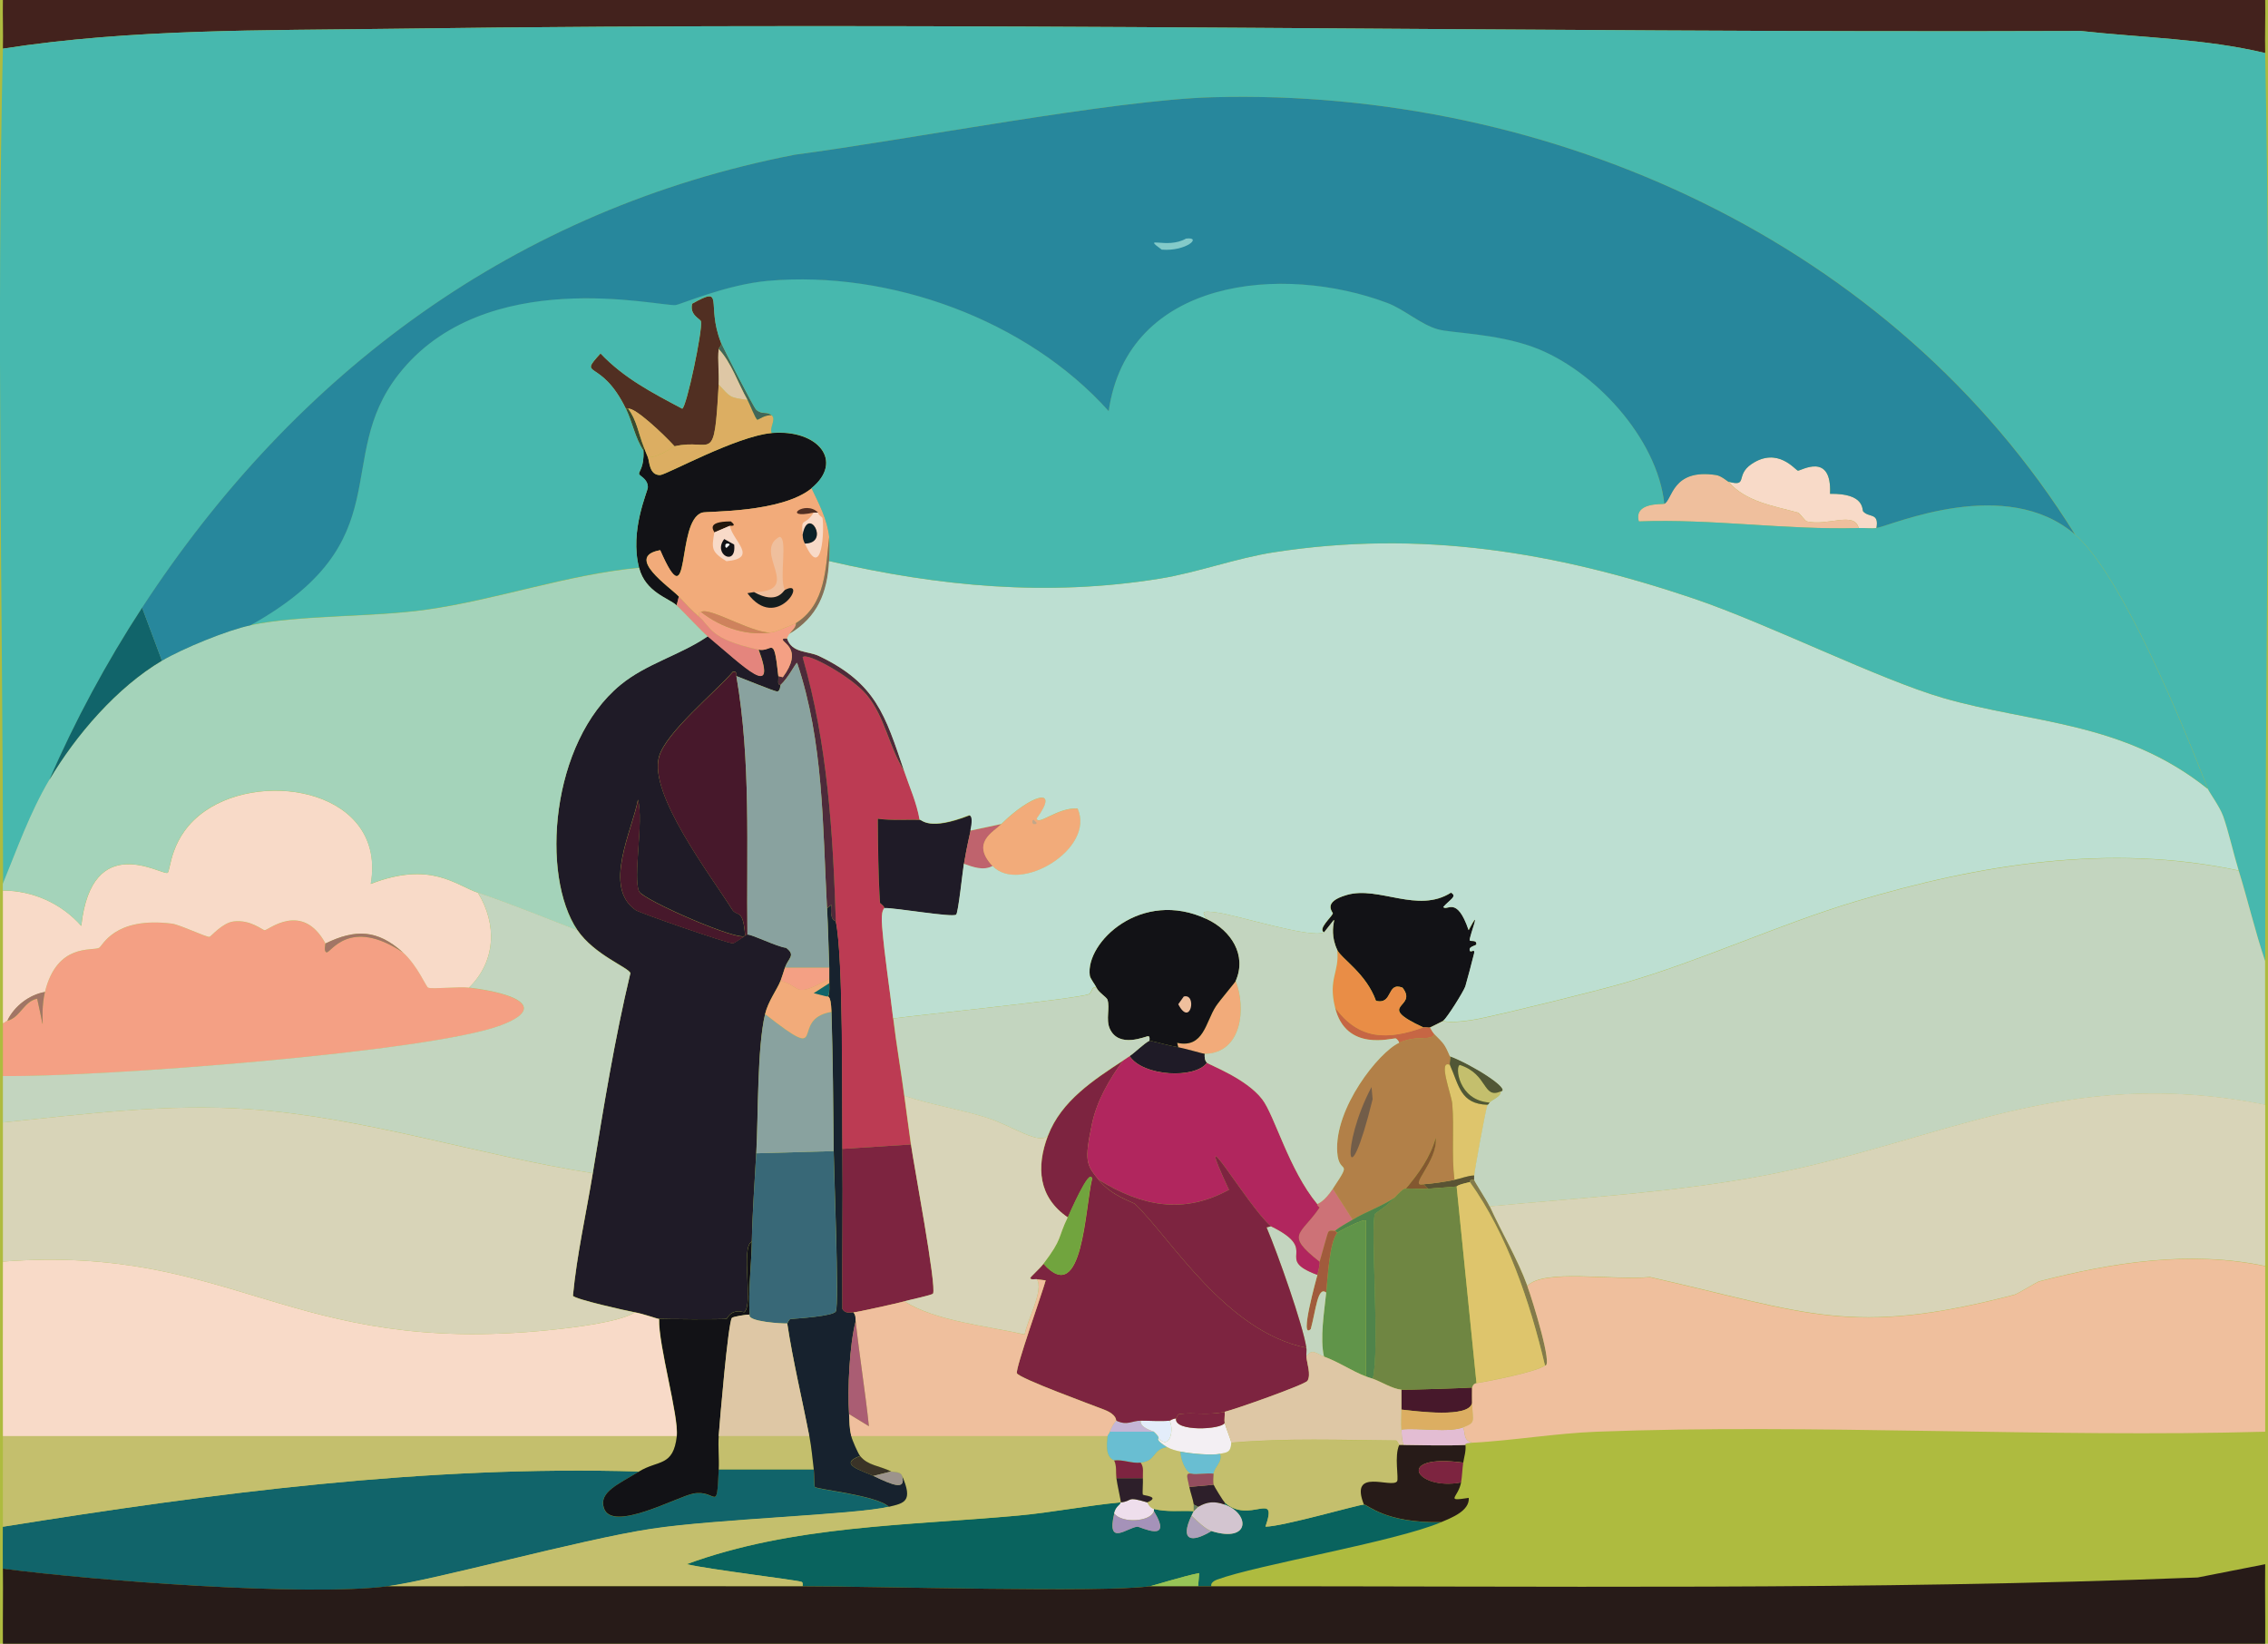 <?xml version="1.0" encoding="UTF-8"?>
<svg id="Ebene_2" data-name="Ebene 2" xmlns="http://www.w3.org/2000/svg" viewBox="0 0 226.25 163.97">
  <defs>
    <style>
      .cls-1 {
        fill: #bf636d;
      }

      .cls-1, .cls-2, .cls-3, .cls-4, .cls-5, .cls-6, .cls-7, .cls-8, .cls-9, .cls-10, .cls-11, .cls-12, .cls-13, .cls-14, .cls-15, .cls-16, .cls-17, .cls-18, .cls-19, .cls-20, .cls-21, .cls-22, .cls-23, .cls-24, .cls-25, .cls-26, .cls-27, .cls-28, .cls-29, .cls-30, .cls-31, .cls-32, .cls-33, .cls-34, .cls-35, .cls-36, .cls-37, .cls-38, .cls-39, .cls-40, .cls-41, .cls-42, .cls-43, .cls-44, .cls-45, .cls-46, .cls-47, .cls-48, .cls-49, .cls-50, .cls-51, .cls-52, .cls-53, .cls-54, .cls-55, .cls-56, .cls-57, .cls-58, .cls-59, .cls-60, .cls-61, .cls-62, .cls-63, .cls-64, .cls-65, .cls-66, .cls-67, .cls-68, .cls-69, .cls-70, .cls-71, .cls-72, .cls-73 {
        stroke-width: 0px;
      }

      .cls-2 {
        fill: #f3eff3;
      }

      .cls-3 {
        fill: #aa5d73;
      }

      .cls-4 {
        fill: #dcae62;
      }

      .cls-5 {
        fill: #4e2a3a;
      }

      .cls-6 {
        fill: #121216;
      }

      .cls-7 {
        fill: #89a29f;
      }

      .cls-8 {
        fill: #6f8642;
      }

      .cls-9 {
        fill: #97c457;
      }

      .cls-10 {
        fill: #e3bdd3;
      }

      .cls-11 {
        fill: #687d62;
      }

      .cls-12 {
        fill: #22170e;
      }

      .cls-13 {
        fill: #835830;
      }

      .cls-14 {
        fill: #837a4b;
      }

      .cls-15 {
        fill: #416659;
      }

      .cls-16 {
        fill: #09635e;
      }

      .cls-17 {
        fill: #ada0ba;
      }

      .cls-18 {
        fill: #27879c;
      }

      .cls-19 {
        fill: #f8fcfc;
      }

      .cls-20 {
        fill: #dec7a5;
      }

      .cls-21 {
        fill: #aebb3f;
      }

      .cls-22 {
        fill: #f8dac8;
      }

      .cls-23 {
        fill: #515736;
      }

      .cls-24 {
        fill: #dec56c;
      }

      .cls-25 {
        fill: #b28048;
      }

      .cls-26 {
        fill: #725d49;
      }

      .cls-27 {
        fill: #4f844b;
      }

      .cls-28 {
        fill: #271b18;
      }

      .cls-29 {
        fill: #17222e;
      }

      .cls-30 {
        fill: #69bed2;
      }

      .cls-31 {
        fill: #934d5e;
      }

      .cls-32 {
        fill: #11646a;
      }

      .cls-33 {
        fill: #7d2440;
      }

      .cls-34 {
        fill: #e3edfa;
      }

      .cls-35 {
        fill: #386877;
      }

      .cls-36 {
        fill: #b1265e;
      }

      .cls-37 {
        fill: #bc3b53;
      }

      .cls-38 {
        fill: #f4a084;
      }

      .cls-39 {
        fill: #c4bf6d;
      }

      .cls-40 {
        fill: #d3c5d0;
      }

      .cls-41 {
        fill: #151d1e;
      }

      .cls-42 {
        fill: #c3a789;
      }

      .cls-43 {
        fill: #47b8ae;
      }

      .cls-44 {
        fill: #0b2028;
      }

      .cls-45 {
        fill: #c66644;
      }

      .cls-46 {
        fill: #c4b6d6;
      }

      .cls-47 {
        fill: #c3d5bf;
      }

      .cls-48 {
        fill: #d8d4b8;
      }

      .cls-49 {
        fill: #e4857d;
      }

      .cls-50 {
        fill: #a4d3ba;
      }

      .cls-51 {
        fill: #e98d46;
      }

      .cls-52 {
        fill: #512f22;
      }

      .cls-53 {
        fill: #2d1f2a;
      }

      .cls-54 {
        fill: #eedeec;
      }

      .cls-55 {
        fill: #bddfd2;
      }

      .cls-56 {
        fill: #9c938c;
      }

      .cls-57 {
        fill: #5a5334;
      }

      .cls-58 {
        fill: #cd7277;
      }

      .cls-59 {
        fill: #71a43e;
      }

      .cls-60 {
        fill: #1f1b27;
      }

      .cls-61 {
        fill: #efbf9d;
      }

      .cls-62 {
        fill: #ce825d;
      }

      .cls-63 {
        fill: #866e56;
      }

      .cls-64 {
        fill: #83cac9;
      }

      .cls-65 {
        fill: #a17566;
      }

      .cls-66 {
        fill: #a592b9;
      }

      .cls-67 {
        fill: #47182b;
      }

      .cls-68 {
        fill: #a15b3c;
      }

      .cls-69 {
        fill: #3a3327;
      }

      .cls-70 {
        fill: #f2ab7a;
      }

      .cls-71 {
        fill: #609449;
      }

      .cls-72 {
        fill: #43221d;
      }

      .cls-73 {
        fill: #3a4a30;
      }
    </style>
  </defs>
  <g id="Ebene_1-2" data-name="Ebene 1">
    <g>
      <g id="Background">
        <rect class="cls-21" width="226.25" height="163.97"/>
        <path class="cls-21" d="M225.97,142.81c-.01,4.41.05,8.82,0,13.22l-6.72,1.32c-32.76,1.3-65.61.84-98.4.88-.11-.34.33-.58.55-.66,3.99-1.48,17.78-3.78,22.37-5.73.97-.41,2.86-1.11,2.75-2.42-2.46.37-1.04-.02-.77-1.54.11-.6.12-1.34.22-1.98.09-.59.29-1.15.22-1.76.03,0-.22-.17.66-.22,4.13-.22,8.3-.94,12.45-1.1,21.34-.82,45.06.61,66.67,0Z"/>
        <path class="cls-32" d="M63.76,146.78c-2.06,1.27-4.04,2.05-3.53,3.64.77,2.5,7.33-1.13,8.93-1.43,2.36-.44,2.32,2.12,2.53-2.42h9.48c.05.43.04,1.7.11,1.76.29.27,6.22.84,7.38,1.98-3.43.8-17.17,1.21-23.69,2.2-7.14,1.08-21.72,5.15-26.34,5.73-8.12,1.01-29.1-.55-38.35-1.76-.02-1.4.01-2.79,0-4.19,20.98-3.36,42.18-6.14,63.47-5.51Z"/>
        <path class="cls-38" d="M32.47,94.11s-.21.8.11.88c.41.1,2.25-3.54,7.6,0,1.51,1.35,2.33,3.45,2.53,3.53.44.17,3.05-.13,4.08,0,5.01.61,7.64,2.06,3.2,3.75-7.05,2.68-40.04,5.19-49.7,5.07,0-1.76,0-3.53,0-5.29.19,0,.23-.17.44-.22,1.28-.31,1.64-1.94,2.98-2.2,1.04,4.69.16,1.86.77-.66,1.2-4.92,4.72-4.07,5.4-4.41.36-.18,1.5-3.14,7.27-2.42.79.1,3.43,1.37,3.75,1.32.14-.02,1.28-1.41,2.42-1.54,1.67-.2,2.87.89,3.09.88.36-.01,3.75-2.91,6.06,1.32Z"/>
        <path class="cls-22" d="M47.67,89.04c1.94,3.16,1.8,6.84-.88,9.48-1.03-.13-3.64.17-4.08,0-.21-.08-1.03-2.17-2.53-3.53-2.53-2.27-4.71-2.34-7.71-.88-2.31-4.24-5.7-1.33-6.06-1.32-.22,0-1.41-1.08-3.09-.88-1.14.13-2.28,1.52-2.42,1.54-.32.05-2.96-1.22-3.75-1.32-5.78-.72-6.91,2.24-7.27,2.42-.68.34-4.2-.51-5.4,4.41-1.55.26-3.07,1.42-3.75,2.87-.22.05-.25.22-.44.22,0-4.41,0-8.82,0-13.22,3,.02,5.82,1.27,7.82,3.53,1.04-9.59,8.01-5.04,8.6-5.29.34-.14.17-3.69,3.75-6.17,6.06-4.21,18.12-1.9,16.53,7.27,5.99-2.32,8.46.13,10.69.88Z"/>
        <path class="cls-39" d="M67.51,143.25c-.34,3.09-1.86,2.36-3.75,3.53-21.29-.63-42.49,2.15-63.47,5.51-.02-3.01.01-6.02,0-9.04h67.22Z"/>
        <path class="cls-16" d="M111.81,149.86c-.04.3-.48.34-.66,1.1-.8,3.36,1.29,1.4,2.31,1.32.27-.02,3.63,1.73,1.65-1.54v-.22c1.33.34,2.63.14,3.97.22-.04.05-.16.32-.22.44-1.16,2.48-.04,2.76,1.98,1.54,3.91,1.22,3.85-1.75,1.32-2.64v-.22c2.48,2.26,5.38-1.34,4.08,2.42,1.66,0,9.3-2.21,9.81-2.2.4,0,2.1,1.87,7.71,1.76-4.59,1.95-18.38,4.25-22.37,5.73-.22.08-.66.32-.55.66-.44,0-.88,0-1.32,0l.11-1.32c-1.42.25-4.7,1.29-4.96,1.32-4.76.65-26.86,0-34.6,0,0-.15.06-.38-.11-.44-.55-.19-9.09-1.22-11.46-1.76,10.54-3.87,21.99-3.84,33.06-4.85,3.41-.31,6.83-1,10.25-1.32Z"/>
        <path class="cls-39" d="M110.48,143.25c-.08.83-.23,2.07.66,2.42.27.58.15,1.17.22,1.76.09.71.46,2.26.44,2.42-3.41.33-6.84,1.01-10.25,1.32-11.07,1-22.52.98-33.06,4.85,2.37.55,10.91,1.57,11.46,1.76.17.06.11.3.11.44-13.81,0-27.62-.02-41.43,0,4.62-.58,19.2-4.65,26.34-5.73,6.52-.99,20.26-1.4,23.69-2.2,1.55-.36,2.44-.51,1.32-3.09-.12-.46-.98-.38-1.1-.44-1.17-.59-2.32-.58-3.09-1.54-.23-.28-.8-1.61-.88-1.98h25.57Z"/>
        <path class="cls-9" d="M119.52,158.24h-4.85c.25-.03,3.54-1.07,4.96-1.32l-.11,1.32Z"/>
        <path class="cls-39" d="M80.73,143.25c.23,1.18.3,2.14.44,3.31h-9.48c.05-1.09-.08-2.22,0-3.31h9.04Z"/>
        <path class="cls-65" d="M4.48,98.95c-.61,2.52.27,5.36-.77.66-1.34.26-1.69,1.89-2.98,2.2.68-1.45,2.2-2.6,3.75-2.87Z"/>
        <path class="cls-65" d="M40.18,94.99c-5.35-3.54-7.2.1-7.6,0-.32-.08-.09-.84-.11-.88,3-1.46,5.18-1.39,7.71.88Z"/>
        <path class="cls-39" d="M139.58,144.13c-.52,1.1-.03,3.37-.22,3.64-.54.75-4.78-1.42-3.31,2.31-.5,0-8.15,2.21-9.81,2.2,1.3-3.76-1.59-.16-4.08-2.42-.17-.16-1.08-1.66-1.1-1.76-.05-.24-.03-.82,0-1.1.07-.69.92-1.15.66-1.98.65-.13,1.05-.11,1.1-1.1,5.47-.48,10.94-.26,16.42-.22.16,0,.3.44.33.44Z"/>
        <path class="cls-39" d="M116.44,144.35c.35.22.91.36,1.32.44,0,.66.44,2,1.1,2.2-.69-.12-.38.41-.22,1.32.09.53.36,1.21.44,1.76v.66c-1.34-.08-2.64.12-3.97-.22-.44-.12-.62-.65-.66-.66,1.37-.59-.39-.67-.44-.77-.07-.13.03-1.21,0-1.65-.03-.53.13-1.06-.22-1.54,1.6-.16,1.14-1.33,2.64-1.54Z"/>
      </g>
      <g>
        <path class="cls-28" d="M225.97,156.03c-.03,2.64.02,5.29,0,7.93H.29c-.02-2.5.03-5,0-7.49,9.25,1.21,30.23,2.78,38.35,1.76,13.81-.02,27.62,0,41.43,0,7.74,0,29.84.65,34.6,0h4.85c.44,0,.88,0,1.32,0,32.8-.04,65.64.42,98.4-.88l6.72-1.32Z"/>
        <path class="cls-72" d="M.29,4.85c.04-1.61-.03-3.23,0-4.85h225.68c.03,1.76-.04,3.53,0,5.29-6.05-1.44-12.25-1.52-18.4-2.2-56.11.21-112.28-1-168.38-.22-12.99.18-26.04-.01-38.9,1.98Z"/>
        <g>
          <path class="cls-22" d="M187.18,52.67c-.42.08-1.19-.02-1.76,0-.45-1.71-3.06-.16-5.18-.66-.16-.04-.71-.83-.88-.88-2.45-.67-5.23-1.08-6.94-3.09,2.02.55.64-.64,2.31-1.76,2.62-1.76,4.37.62,4.63.66.26.04,3.39-1.92,3.2,2.31,3.51-.06,3.16,1.61,3.31,1.76.59.65,1.6.09,1.32,1.65Z"/>
          <path class="cls-61" d="M172.41,48.04c1.71,2.01,4.5,2.42,6.94,3.09.17.05.72.84.88.88,2.12.5,4.73-1.05,5.18.66-7.27.21-14.64-.94-21.93-.66-.54-1.94,2.36-1.68,2.53-1.76.82-.38.75-3.55,5.18-2.87.51.08,1.15.64,1.21.66Z"/>
        </g>
        <g>
          <path class="cls-6" d="M143.98,101.82c-.06.05-1.1.56-1.32.66-.13.06-.5-.06-.66,0-5-2.31-.44-1.89-2.09-3.97-1.61-.61-.91,1.72-2.64,1.32-.97-2.73-3.45-4.2-3.86-5.07-1.21-2.56.73-4.27-1.32-1.76-.62-.33.69-1.46.88-1.87.06-.13-1.15-1.14,1.43-1.87,3.18-.9,7.05,1.89,10.36-.22.65.38-.06.64-.77,1.43.37.48,1.34-1.2,2.53,2.31,1.38-2.59.12.46.11.99,0,.22.72-.11.66.44,0,.08-.64.21-.66.44-.06.6.56-.16.44.44-.05.25-.82,3.15-.88,3.31-.23.6-1.81,3.11-2.2,3.42Z"/>
          <path class="cls-28" d="M140.02,144.13c2.04.02,4.14.1,6.17,0,.07.61-.13,1.17-.22,1.76-6.92-.94-4.76,2.82-.22,1.98-.27,1.52-1.69,1.92.77,1.54.1,1.31-1.78,2.01-2.75,2.42-5.62.11-7.31-1.76-7.71-1.76-1.48-3.74,2.77-1.56,3.31-2.31.19-.27-.3-2.54.22-3.64.15,0,.29,0,.44,0Z"/>
          <path class="cls-10" d="M146.85,143.91c-.88.05-.63.22-.66.22-2.03.1-4.13.02-6.17,0-.21-.54-.18-1-.22-1.54,1.7-.19,4.71.35,6.17-.22.27.87,0,1.2.88,1.54Z"/>
          <path class="cls-33" d="M145.97,145.9c-.1.64-.11,1.38-.22,1.98-4.54.84-6.7-2.93.22-1.98Z"/>
          <path class="cls-67" d="M146.85,138.4c.01.51-.02,1.03,0,1.54-.3,1.53-5.5.83-7.05.66,0-.66,0-1.32,0-1.98.35.03,6.53-.16,7.05-.22Z"/>
          <path class="cls-4" d="M145.97,142.37c-1.46.57-4.48.03-6.17.22-.05-.67,0-1.31,0-1.98,1.55.17,6.75.87,7.05-.66.07,1.88.4,1.93-.88,2.42Z"/>
          <path class="cls-58" d="M134.95,121.65c-.58.36-1.23.68-1.76,1.1-.09.07-.48-.12-.66.11-.1.12-.71,2.42-.88,2.98-3.53-2.78-1.86-2.63,0-5.4.01-.02-.3-.21-.22-.33.06-.09.61-.15,1.54-1.54l1.98,3.09Z"/>
          <g>
            <path class="cls-45" d="M142,102.48c.16-.06.53.06.66,0,.11.2.29.51.44.66-.32.77-1.69.04-3.53.88.02-.14-.27-.43-.33-.44-.38-.06-4.98,1.39-6.06-3.09,2.36,3.25,5.24,3.27,8.82,1.98Z"/>
            <path class="cls-51" d="M142,102.48c-3.57,1.29-6.46,1.27-8.82-1.98-.7-2.91.45-3.46.22-5.73.41.86,2.89,2.34,3.86,5.07,1.73.4,1.03-1.93,2.64-1.32,1.65,2.08-2.91,1.66,2.09,3.97Z"/>
          </g>
          <g>
            <g>
              <path class="cls-24" d="M144.65,106.23c.9,2.03,1.03,3.88,3.75,3.97-.15.33-1.33,6.69-1.32,7.05-.67.02-1.34.31-1.98.44-.31-2.51,0-5.11-.22-7.6-.08-.89-1.48-4.48-.22-3.86Z"/>
              <path class="cls-39" d="M149.71,108.87c.09.48-.95.84-1.1,1.1-3.15-.2-3.47-3.65-2.98-3.75,2.84.91,2.25,3.42,4.08,2.64Z"/>
              <path class="cls-23" d="M149.71,108.87c-1.83.78-1.24-1.73-4.08-2.64-.49.1-.17,3.54,2.98,3.75-.17.29-.21.21-.22.22-2.71-.08-2.84-1.93-3.75-3.97-.08-.18.08-.69,0-.88,2.1.77,6.23,3.33,5.07,3.53Z"/>
              <path class="cls-57" d="M147.07,117.25c0,.14-.02.3,0,.44-.52-.08-.42.21-.44.22-1.42.32-1.25.43-1.32.44-.14.03-2.36.18-2.87.22l-.44-.44c1.02-.08,2.09-.24,3.09-.44.64-.13,1.31-.42,1.98-.44Z"/>
              <g>
                <path class="cls-25" d="M144.65,105.35c.08.19-.08.7,0,.88-1.26-.62.14,2.96.22,3.86.21,2.49-.09,5.1.22,7.6-1,.2-2.07.36-3.09.44-1.63.35,1.47-2.32,1.21-4.63-.52,1.9-1.71,3.58-2.98,5.07-.05.05-.05-.27-1.1.88-1.24.86-2.98,1.47-4.19,2.2l-1.98-3.09c2.09-3.11.61-1.24.44-3.64-.3-4.39,4.14-9.98,6.17-10.91,1.84-.84,3.21-.11,3.53-.88.91.92,1.02.96,1.54,2.2Z"/>
                <path class="cls-26" d="M136.82,108.43l.11,1.21c-2.58,10.5-3.22,4.66-.11-1.21Z"/>
                <path class="cls-13" d="M142,118.13l.44.44c-.73.05-1.47-.04-2.2,0,1.27-1.49,2.46-3.17,2.98-5.07.26,2.3-2.84,4.98-1.21,4.63Z"/>
              </g>
            </g>
            <g>
              <path class="cls-14" d="M147.07,117.69c.02.15,1.28,2.07,1.54,2.64,1.2,2.64,2.75,5.2,3.75,7.93.54,1.47,2.59,8.12,1.76,7.93-1.51-6.37-3.79-13.12-7.49-18.29.02,0-.08-.3.44-.22Z"/>
              <path class="cls-8" d="M145.31,118.35q.99,9.81,1.98,19.61c-.38.06-.41.44-.44.44-.52.06-6.7.25-7.05.22-.89-.09-2.04-.81-2.87-1.1.74-2.74-.24-15.06.22-16.42.04-.12,1.1-.69,1.98-1.65,1.06-1.15,1.06-.83,1.1-.88.73-.04,1.48.05,2.2,0,.5-.04,2.72-.19,2.87-.22Z"/>
              <path class="cls-24" d="M146.63,117.91c3.7,5.18,5.98,11.92,7.49,18.29-.76.61-5.56,1.57-6.83,1.76q-.99-9.81-1.98-19.61c.07-.01-.1-.12,1.32-.44Z"/>
              <path class="cls-27" d="M139.14,119.45c-.88.97-1.94,1.53-1.98,1.65-.47,1.35.52,13.68-.22,16.42-.23-.08-.41-.12-.66-.22v-15.54c-.16-.3-2.76,1.09-2.87,1.21l-.22-.22c.54-.42,1.18-.75,1.76-1.1,1.21-.74,2.95-1.35,4.19-2.2Z"/>
              <path class="cls-71" d="M136.27,137.3c-1.47-.56-2.73-1.46-4.19-1.98-.42-1.78.02-4.47.22-6.39.14-1.36.31-5.03,1.1-5.95.11-.13,2.7-1.51,2.87-1.21v15.54Z"/>
            </g>
          </g>
          <path class="cls-68" d="M133.18,122.76l.22.22c-.79.92-.96,4.59-1.1,5.95-.86-.67-1.02,1.73-1.54,3.64-1.18,1.15.58-5.07.66-5.4.35-1.39.2-1.26.22-1.32.18-.56.78-2.85.88-2.98.18-.23.58-.04.66-.11Z"/>
        </g>
        <path class="cls-47" d="M126.79,122.32c5.06,2.47.14,3.2,4.63,4.85-.08.33-1.84,6.55-.66,5.4.52-1.91.69-4.31,1.54-3.64-.2,1.92-.64,4.61-.22,6.39-.77-.28-1.18-.87-1.76,0-.02-.29.04-.6,0-.88-.34-2.28-2.85-9.38-3.97-12.01l.44-.11Z"/>
        <g>
          <path class="cls-40" d="M122.17,150.08c2.53.9,2.59,3.86-1.32,2.64-.6-.19-1.48-1.05-1.98-1.54.06-.12.18-.39.22-.44.04-.04.41-.43.44-.44.9-.52,1.63-.58,2.64-.22Z"/>
          <path class="cls-54" d="M114.45,149.86s.22.55.66.66v.22c-.34,1.06-3.18,1.23-3.97.22.18-.76.62-.8.66-1.1,1.24-.12.46-.66,2.64,0Z"/>
          <path class="cls-66" d="M111.15,150.97c.79,1.01,3.63.84,3.97-.22,1.98,3.27-1.38,1.52-1.65,1.54-1.02.08-3.11,2.04-2.31-1.32Z"/>
          <path class="cls-53" d="M122.17,149.86v.22c-1.01-.36-1.74-.3-2.64.22l-.44-.22c-.08-.56-.35-1.24-.44-1.76l2.42-.22c.02.1.93,1.61,1.1,1.76Z"/>
          <path class="cls-17" d="M120.84,152.73c-2.02,1.22-3.15.94-1.98-1.54.5.49,1.38,1.35,1.98,1.54Z"/>
          <path class="cls-30" d="M115.11,142.81c.65.62.41.64.44.66.05.04-.33.14.88.88-1.5.21-1.05,1.38-2.64,1.54-.93.09-1.72-.32-2.64-.22-.89-.36-.74-1.59-.66-2.42.02-.19.16-.23.22-.44h4.41Z"/>
          <path class="cls-53" d="M114.01,147.44c.03.44-.07,1.52,0,1.65.06.1,1.81.18.44.77-2.18-.66-1.4-.12-2.64,0,.02-.17-.35-1.71-.44-2.42h2.64Z"/>
          <path class="cls-33" d="M113.79,145.9c.35.48.19,1.01.22,1.54h-2.64c-.07-.59.05-1.19-.22-1.76.93-.1,1.71.31,2.64.22Z"/>
          <path class="cls-70" d="M120.18,105.13c-.14,0-2.03-.56-2.64-.66l-.11-.44c2.65.57,2.84-2.09,3.86-3.64.38-.57,1.92-2.39,1.98-2.53,1.04,2.68.66,7.19-3.09,7.27Z"/>
          <path class="cls-60" d="M117.54,104.46c.62.11,2.51.66,2.64.66-.03.28,0,.69.22.88-1.14,1.62-6.37,1.39-7.71-.66.52-.34,1.34-1.19,1.98-1.54.95.2,1.9.5,2.87.66Z"/>
          <g>
            <path class="cls-6" d="M120.4,91.68c2.41,1.13,4,3.59,2.87,6.17-.06.15-1.61,1.96-1.98,2.53-1.02,1.55-1.21,4.21-3.86,3.64l.11.44c-.96-.16-1.91-.46-2.87-.66-.02,0,.08-.4-.11-.44-.21-.04-2.95,1.29-3.86-.77-.4-.92.04-2.03-.22-2.87-.08-.25-.91-.74-1.1-1.21-.11-.28-.62-.89-.66-1.21-.45-3.29,5.15-8.69,11.68-5.62Z"/>
            <path class="cls-61" d="M118.09,99.4c1.35-.35.68,3.14-.55.77l.55-.77Z"/>
          </g>
          <path class="cls-2" d="M117.32,141.49c-.22,1.35,4.56,1.12,4.85.44.06.3.67,1.83.66,1.98-.05.99-.45.97-1.1,1.1-.91.18-2.97-.02-3.97-.22-.41-.08-.97-.23-1.32-.44-1.21-.74-.83-.84-.88-.88,1.25,1.27,1.56-1.13,1.1-1.76.15-.01.19-.17.66-.22Z"/>
          <path class="cls-30" d="M121.72,145.02c.25.83-.59,1.3-.66,1.98-.64-.09-1.79.13-2.2,0-.66-.2-1.1-1.55-1.1-2.2,1,.2,3.06.4,3.97.22Z"/>
          <path class="cls-31" d="M118.86,147c.41.13,1.56-.09,2.2,0-.03.28-.05.86,0,1.1l-2.42.22c-.16-.91-.47-1.44.22-1.32Z"/>
          <path class="cls-11" d="M119.52,150.3s-.4.4-.44.44v-.66l.44.22Z"/>
          <path class="cls-46" d="M113.79,141.71c-.11.71,1.26,1.04,1.32,1.1h-4.41c.08-.27.41-.93.66-1.1,1.1.52,1.54,0,2.42,0Z"/>
          <path class="cls-34" d="M116.66,141.71c.46.64.15,3.04-1.1,1.76-.03-.03.21-.04-.44-.66-.06-.06-1.44-.39-1.32-1.1.91,0,1.98.08,2.87,0Z"/>
          <path class="cls-33" d="M122.17,140.83c.04.35-.06.79,0,1.1-.29.68-5.07.91-4.85-.44.03,0,.15-.42.33-.44,1.46-.19,2.82.15,4.52-.22Z"/>
          <g>
            <path class="cls-33" d="M112.03,105.79c-1.37,1.88-2.6,3.99-3.09,6.28-.79,3.75-.58,4.1.66,5.62,1.35,1.66,3.4,2.2,3.64,2.42,3.5,3.33,9.03,12.72,17.08,14.33.04.28-.02.59,0,.88.05.68.49,1.81.11,2.42-.23.38-7.34,2.89-8.26,3.09-1.7.37-3.06.03-4.52.22-.18.02-.3.44-.33.44-.47.05-.51.21-.66.22-.88.08-1.95,0-2.87,0-.89,0-1.33.52-2.42,0-.07-.03.11-.58-1.21-1.1-1.09-.43-8.5-3.12-8.71-3.64-.18-.45,2.56-8.1,2.87-9.26l-.88-.11s-.62.1-.66-.11c-.02-.1.95-.94,1.32-1.43,3.95,4.44,4.14-5.67,4.85-8.48-.23-1.23-2.3,3.61-2.42,3.86-2.94-2.01-3.17-5.02-1.98-8.15,1.32-3.48,4.59-5.58,7.49-7.49Z"/>
            <path class="cls-59" d="M104.09,126.06c1.95-2.56,1.39-2.5,2.42-4.63.12-.25,2.2-5.09,2.42-3.86-.71,2.82-.9,12.93-4.85,8.48Z"/>
            <g>
              <path class="cls-36" d="M112.69,105.35c1.34,2.05,6.58,2.28,7.71.66.25.22,3.92,1.57,5.51,3.64,1.25,1.62,2.66,7.03,5.51,10.47-.08.12.23.31.22.33-1.86,2.77-3.53,2.62,0,5.4-.02.06.13-.06-.22,1.32-4.49-1.65.43-2.38-4.63-4.85-2.46-2.15-8.12-12.06-4.19-3.64-4.6,2.49-8.71,1.62-13-.99-1.24-1.52-1.45-1.87-.66-5.62.48-2.29,1.71-4.4,3.09-6.28.22-.14.44-.29.66-.44Z"/>
              <path class="cls-33" d="M126.79,122.32l-.44.11c1.12,2.63,3.63,9.74,3.97,12.01-8.05-1.61-13.58-11-17.08-14.33-.24-.23-2.29-.77-3.64-2.42,4.29,2.61,8.4,3.49,13,.99-3.93-8.42,1.73,1.49,4.19,3.64Z"/>
            </g>
          </g>
        </g>
        <g>
          <path class="cls-6" d="M75,123.86c-.05,2.42-.36,4.84-.22,7.27-.34-.01-1.65.2-1.76.33-.38.45-1.22,10.38-1.32,11.79-.08,1.09.05,2.21,0,3.31-.21,4.54-.17,1.98-2.53,2.42-1.6.3-8.15,3.93-8.93,1.43-.51-1.59,1.47-2.37,3.53-3.64,1.89-1.16,3.4-.44,3.75-3.53.22-1.98-1.83-9.01-1.76-11.68.33.03,6.39.07,6.72,0,.1-.02.38-1.04,1.76-.66.97-.72-.38-6.48.77-7.05Z"/>
          <path class="cls-29" d="M83.38,91.9c.77,3.72.61,17.66.66,22.7.06,5.32-.04,10.65,0,15.98.3.45.65.32,1.1.33.26.34.18.53.22.88-.61,2.29-.83,6.82-.66,9.26.06.86,0,1.27.22,2.2.08.38.66,1.7.88,1.98-2.29.82.24,1.47,1.32,1.98,1.9.9,3.27,1.51,2.87,0,1.12,2.57.23,2.72-1.32,3.09-1.16-1.14-7.09-1.72-7.38-1.98-.07-.06-.06-1.34-.11-1.76-.15-1.17-.21-2.12-.44-3.31-.73-3.75-1.63-7.46-2.2-11.24.03,0,.16-.42.33-.44.68-.06,4.29-.28,4.52-.77.34-.73-.2-14.09-.22-15.98-.04-4.64-.08-9.25-.22-13.88-.06-1.93-.44-1.45-.44-1.54,0-.17.28.39.22-1.32,0-.15,0-.29,0-.44-.01-.37.01-.74,0-1.1-.08-1.98-.11-3.97-.22-5.95l.44-.33c-.2,1.71.42,1.56.44,1.65Z"/>
          <path class="cls-69" d="M88.89,146.78l-1.76.44c-1.08-.51-3.61-1.17-1.32-1.98.77.96,1.92.95,3.09,1.54Z"/>
          <path class="cls-56" d="M88.89,146.78c.12.06.98-.02,1.1.44.41,1.51-.97.9-2.87,0l1.76-.44Z"/>
          <g>
            <path class="cls-60" d="M75.66,64.79c1.4.3,1.52-1.64,1.98,2.64.05.45-.14.89.22.88-.03.03-.01.63-.33.66-.22.02-3.53-1.34-4.08-1.54-.03,0,.14-.53-.33-.44-1.78,2.06-6.7,6.06-7.38,8.48-1.05,3.75,5.17,11.86,7.27,15.21.52.83,1.11-.18,1.32,2.64-.46.7-10.18-3.56-10.58-4.41-.64-1.39.48-6.97-.11-9.15-.6,3.14-3.53,8.75-.22,11.02.42.29,9.19,3.34,9.7,3.31.15-.01,1.35-.88,1.43-.88.46-.03,2.95,1.23,3.86,1.32,1,.76.23,1.01-.11,1.98-.14.41-.31.99-.44,1.32-.33.85-1.24,2.04-1.54,3.31-.8,3.37-.67,10.04-.88,13.88-.16,2.95-.38,5.85-.44,8.82-1.15.57.2,6.33-.77,7.05-1.38-.38-1.66.64-1.76.66-.33.07-6.39.03-6.72,0-.28-.03-1.48-.49-2.42-.66-.79-.14-5.98-1.3-6.17-1.65.39-4.12,1.32-8.16,1.98-12.23,1.09-6.68,2.17-13.36,3.75-19.95-.14-.55-3.6-1.81-5.29-4.3-3.66-5.41-2.69-18.71,4.3-24.46,2.6-2.14,5.97-2.97,8.71-4.85,3.7,3.09,6.96,6.43,5.07,1.32Z"/>
            <path class="cls-37" d="M90.21,76.92c.55,1.61,1.25,3.16,1.54,4.85-1.39-.03-2.79.08-4.19-.11.02,2.78.04,5.6.22,8.37,0,.1.42.28.44.55,0,.09-.37.11-.22,1.87.25,3.02.75,6.13,1.1,9.15.3,2.57.76,5.15,1.1,7.71.21,1.62.44,3.23.66,4.85l-6.83.44c-.06-5.04.11-18.98-.66-22.7-.28-8.88-.82-17.76-3.31-26.34.38-.58,4.91,1.96,6.39,3.75,1.85,2.23,2.21,5.21,3.75,7.6Z"/>
            <path class="cls-60" d="M96.82,82.87c-.03.17-.37,1.55-.66,3.31-.11.66-.56,4.92-.77,5.07-.42.29-6.04-.69-7.16-.66-.02-.27-.43-.45-.44-.55-.18-2.77-.2-5.59-.22-8.37,1.4.19,2.79.08,4.19.11.26,0,.91,1.14,4.96-.44.44.12.15,1.27.11,1.54Z"/>
            <path class="cls-5" d="M78.53,63.69c.48,1.49,2.07,1.22,3.2,1.76,5.68,2.72,6.59,5.9,8.48,11.46-1.54-2.39-1.9-5.37-3.75-7.6-1.48-1.78-6.01-4.32-6.39-3.75,2.48,8.57,3.02,17.46,3.31,26.34-.02-.09-.64.06-.44-1.65l-.44.33c-.44-8.2-.33-16.59-2.98-24.46-.16,0-.85,1.46-1.65,2.2-.36.01-.17-.43-.22-.88l.44.11c2.05-2.77,0-3.38,0-3.75,0-.18.43-.09.44-.11Z"/>
            <path class="cls-67" d="M73.46,67.44c1.48,8.56.99,17.15,1.1,25.79-.08,0-1.28.87-1.43.88-.51.03-9.27-3.02-9.7-3.31-3.31-2.27-.38-7.88.22-11.02.59,2.18-.53,7.76.11,9.15.39.85,10.12,5.11,10.58,4.41-.21-2.83-.8-1.81-1.32-2.64-2.1-3.35-8.33-11.45-7.27-15.21.68-2.43,5.6-6.43,7.38-8.48.47-.09.3.43.33.44Z"/>
            <g>
              <path class="cls-7" d="M82.5,90.58c.11,1.99.14,3.97.22,5.95h-4.41c.34-.97,1.11-1.23.11-1.98-.9-.09-3.4-1.36-3.86-1.32-.11-8.63.38-17.23-1.1-25.79.55.2,3.86,1.57,4.08,1.54.32-.04.3-.64.33-.66.81-.74,1.5-2.21,1.65-2.2,2.65,7.88,2.54,16.26,2.98,24.46Z"/>
              <path class="cls-35" d="M83.16,114.82c.02,1.89.56,15.25.22,15.98-.23.5-3.84.71-4.52.77-.17.02-.3.44-.33.44-.48.03-4.04-.18-3.75-.88-.14-2.43.17-4.85.22-7.27.06-2.96.28-5.86.44-8.82l7.71-.22Z"/>
              <path class="cls-7" d="M82.94,100.94c.14,4.64.18,9.25.22,13.88l-7.71.22c.21-3.84.08-10.52.88-13.88,6.62,5.2,2.25.51,6.61-.22Z"/>
            </g>
            <path class="cls-33" d="M90.87,114.16c.26,1.87,2.59,14.23,2.2,14.88-.09.15-2.41.64-2.87.77-.64.18-4.81,1.11-5.07,1.1-.45,0-.8.12-1.1-.33-.04-5.33.06-10.65,0-15.98l6.83-.44Z"/>
          </g>
          <g>
            <path class="cls-6" d="M80.95,48.71c-3.04,2.48-10.36,2.26-10.91,2.42-2.68.81-1.04,10.98-4.19,3.75-3.61.64,1,3.69,1.87,4.63l-.22.88c-.77-.72-3.12-1.29-3.75-3.75-.96-3.75.89-7.63.88-8.04-.03-.87-.84-1.09-.88-1.32-.04-.24.53-.69.44-2.31,0-.15,0-.29,0-.44.14.36.29.76.44,1.1.16.36.11,1.78,1.21,1.76.6,0,7.61-3.88,11.13-4.19,4.64-.4,7.26,2.83,3.97,5.51Z"/>
            <g>
              <path class="cls-52" d="M71.92,34.16c.11.34-.19.43-.22.66-.12,1.06.06,2.4,0,3.53-.45,8.3-.61,5.29-4.41,6.17-1.12-1.23-3.98-3.92-4.63-3.75h-.22c-2.52-5.15-4.86-2.95-2.53-5.51,2.36,2.48,5.14,3.91,8.15,5.51.43-.12,2.06-7.89,1.87-8.71-.06-.26-1.16-.63-.88-1.76,3.35-1.88,1.35,0,2.87,3.86Z"/>
              <path class="cls-4" d="M74.56,39.89c.22.38.8,1.92.99,1.98.07.02.79-.53,1.43-.44.48.41-.24,1.24,0,1.76-3.52.31-10.53,4.18-11.13,4.19-1.1.02-1.05-1.41-1.21-1.76,1.06.01,2.51-1.07,2.64-1.1,3.8-.88,3.95,2.13,4.41-6.17,1.19,1.28.99,1.29,2.87,1.54Z"/>
              <path class="cls-15" d="M76.99,41.43c-.64-.09-1.36.46-1.43.44-.2-.06-.77-1.6-.99-1.98-.9-1.57-1.63-3.78-2.87-5.07.03-.23.33-.32.22-.66.14.35,3.24,6.47,3.53,6.72.61.53,1.04.12,1.54.55Z"/>
              <path class="cls-73" d="M64.2,44.52c0,.15,0,.29,0,.44-.85-1.28-1.09-2.82-1.76-4.19h.22c.85,1.09,1.04,2.51,1.54,3.75Z"/>
              <path class="cls-4" d="M67.29,44.52c-.14.03-1.59,1.12-2.64,1.1-.15-.34-.3-.75-.44-1.1-.5-1.23-.7-2.66-1.54-3.75.65-.17,3.51,2.51,4.63,3.75Z"/>
              <path class="cls-20" d="M74.56,39.89c-1.87-.25-1.67-.27-2.87-1.54.06-1.13-.12-2.46,0-3.53,1.24,1.29,1.97,3.5,2.87,5.07Z"/>
            </g>
          </g>
          <g>
            <path class="cls-70" d="M82.72,98.07l-1.54.99,1.32.33c0,.09.38-.39.44,1.54-4.36.73,0,5.42-6.61.22.3-1.27,1.21-2.46,1.54-3.31,2.17.54,1.16,1.84,4.85-.22,0,.15,0,.29,0,.44Z"/>
            <path class="cls-38" d="M82.72,96.53c.01.37-.01.74,0,1.1-3.69,2.06-2.68.76-4.85.22.13-.33.3-.91.44-1.32h4.41Z"/>
            <path class="cls-32" d="M82.5,99.4l-1.32-.33,1.54-.99c.06,1.71-.23,1.15-.22,1.32Z"/>
            <g>
              <path class="cls-1" d="M99.91,82.2c-.83.82-3.08,1.86-.88,4.19-.93.5-1.97.1-2.87-.22.29-1.76.63-3.14.66-3.31l3.09-.66Z"/>
              <g>
                <path class="cls-70" d="M99.02,86.39c-2.19-2.33.05-3.37.88-4.19,2.91-2.88,5.94-3.86,3.53-.55.08.77,2.16-1.15,4.08-.99,1.79,4.04-5.82,8.55-8.48,5.73Z"/>
                <path class="cls-42" d="M103.1,81.76l.11.11.11.11.11.11-.11.11h-.22l-.11-.11v-.22l.11-.11Z"/>
              </g>
            </g>
            <g>
              <path class="cls-49" d="M69.71,61.49c1.24,1.06,1.03,2.25,5.95,3.31,1.89,5.1-1.37,1.76-5.07-1.32-.61-.51-2.35-2.4-3.09-3.09l.22-.88c.66.71,1.24,1.34,1.98,1.98Z"/>
              <path class="cls-38" d="M77.21,63.03c.12-.02,2.1-.81,2.2-.88,0,.47-.41.75-.66,1.1-.07.1-.17.31-.22.44,0,.02-.44-.07-.44.11,0,.37,2.05.98,0,3.75l-.44-.11c-.46-4.28-.58-2.34-1.98-2.64-4.92-1.06-4.71-2.24-5.95-3.31-.08-.5.19-.42.22-.44,2.03,1.59,4.73,2.49,7.27,1.98Z"/>
              <g>
                <path class="cls-70" d="M82.72,53.55c-.36,3.15-.33,6.73-3.31,8.6-.11.07-2.09.86-2.2.88-1.56.53-6.49-2.6-7.27-1.98-.03.02-.3-.06-.22.44-.74-.64-1.32-1.27-1.98-1.98-.88-.94-5.48-3.99-1.87-4.63,3.15,7.23,1.51-2.94,4.19-3.75.54-.16,7.87.05,10.91-2.42.74,1.56,1.57,3.09,1.76,4.85Z"/>
                <g>
                  <path class="cls-63" d="M82.72,55.98c-.16,3.13-1.12,5.58-3.97,7.27.25-.35.66-.63.66-1.1,2.97-1.87,2.95-5.45,3.31-8.6.07.63.04,1.74,0,2.42Z"/>
                  <path class="cls-62" d="M77.21,63.03c-2.54.5-5.25-.4-7.27-1.98.78-.61,5.71,2.51,7.27,1.98Z"/>
                  <path class="cls-61" d="M78.31,58.84c-.16.08-.78,1.51-3.09.22,5.01-.07-.2-4.01,2.53-5.51.9.06-.08,4.19.55,5.29Z"/>
                  <path class="cls-22" d="M81.61,51.13c0,.25.42.43.44.55.19,1.07-.02,6.43-1.76,2.53,2.57-.02.31-3.86-.22-.88-.17-1.89.15-.71,1.1-2.2h.44Z"/>
                  <path class="cls-41" d="M75.22,59.06c2.3,1.29,2.93-.14,3.09-.22,2.36-1.23-.82,4.3-3.75.33l.66-.11Z"/>
                  <path class="cls-44" d="M80.29,54.22c-.19-.43-.18-.42-.22-.88.53-2.98,2.79.86.22.88Z"/>
                  <path class="cls-12" d="M72.8,52.45l-1.54.66c.02-.13-.97-1.1,1.65-1.1.71.58-.12.4-.11.44Z"/>
                  <path class="cls-52" d="M81.61,51.13h-.44c-3.33.72-.86-1.32.44,0Z"/>
                  <g>
                    <path class="cls-22" d="M72.8,52.45c.33,1.55,2.9,3.22-.33,3.53-1.55-.95-1.47-1.3-1.21-2.87l1.54-.66Z"/>
                    <g>
                      <path class="cls-6" d="M72.25,53.77l.99.55c.25,2.26-2.18.96-.99-.55Z"/>
                      <path class="cls-19" d="M72.47,54.22h.22l.11.11-.11.11-.11.11-.11.11-.11-.11v-.22l.11-.11Z"/>
                    </g>
                  </g>
                </g>
              </g>
            </g>
          </g>
        </g>
        <g>
          <path class="cls-43" d="M225.97,5.29c.62,30.14.02,60.43,0,90.58-1.01-2.97-1.72-6.04-2.64-9.04-.52-1.69-.99-3.85-1.54-5.4-.35-.98-1.41-2.4-1.54-2.75-2.33-6.09-8.57-21.32-13.22-25.34-18.15-29.2-52.21-44.56-86.06-43.64-9.9.27-30.5,4.27-41.65,5.73-27.81,5.4-49.76,21.65-65.12,45.18-3.54,5.42-6.74,11.37-9.26,17.19-1.94,3.29-3.19,6.85-4.63,10.36C.27,60.66-.36,32.23.29,4.85c12.86-1.99,25.91-1.8,38.9-1.98,56.1-.78,112.27.43,168.38.22,6.16.68,12.35.76,18.4,2.2Z"/>
          <path class="cls-47" d="M223.32,86.83c.93,3,1.64,6.06,2.64,9.04,0,4.78,0,9.55,0,14.33-20.12-3.99-32.29,3.72-49.92,7.05-9.04,1.71-18.3,2.21-27.44,3.09-.26-.57-1.52-2.49-1.54-2.64-.02-.14,0-.3,0-.44,0-.36,1.17-6.73,1.32-7.05,0-.01.05.07.22-.22.15-.26,1.2-.62,1.1-1.1,1.16-.2-2.97-2.76-5.07-3.53-.52-1.24-.63-1.28-1.54-2.2-.15-.15-.33-.46-.44-.66.22-.1,1.26-.62,1.32-.66.7.28,2.87-.06,3.64-.22,2.81-.58,11.55-2.73,14.33-3.53,7.83-2.26,15.35-5.81,23.14-8.15,12.36-3.71,25.44-5.83,38.24-3.09Z"/>
          <path class="cls-50" d="M63.76,56.64c.63,2.45,2.97,3.02,3.75,3.75.73.69,2.48,2.58,3.09,3.09-2.74,1.88-6.11,2.71-8.71,4.85-6.99,5.75-7.96,19.05-4.3,24.46-3.32-1.27-6.54-2.6-9.92-3.75-2.23-.75-4.7-3.2-10.69-.88,1.59-9.18-10.47-11.48-16.53-7.27-3.57,2.48-3.41,6.03-3.75,6.17-.58.25-7.55-4.3-8.6,5.29-2.01-2.26-4.83-3.51-7.82-3.53,0-.22,0-.44,0-.66,1.44-3.51,2.69-7.07,4.63-10.36,2.63-4.47,6.76-9.25,11.24-11.9,2.06-1.22,6.52-3.05,8.82-3.53,5.02-1.04,12.1-.78,17.52-1.54,7.11-1,14.07-3.51,21.27-4.19Z"/>
          <path class="cls-48" d="M225.97,110.19c0,5.36,0,10.73,0,16.09-7.5-1.58-15.27-.36-22.59,1.54-.13.03-2.13,1.25-2.42,1.32-16.35,4.26-20.62,1.8-36.36-1.76-3.76.35-10.61-.84-12.23.88-1-2.73-2.55-5.29-3.75-7.93,9.14-.87,18.4-1.37,27.44-3.09,17.63-3.34,29.8-11.05,49.92-7.05Z"/>
          <path class="cls-47" d="M57.59,92.78c1.69,2.49,5.15,3.75,5.29,4.3-1.57,6.59-2.65,13.26-3.75,19.95-11.41-1.8-22.72-5.59-34.27-6.39-8.26-.58-16.38.5-24.57,1.32,0-1.54,0-3.09,0-4.63,9.66.12,42.65-2.39,49.7-5.07,4.45-1.69,1.81-3.14-3.2-3.75,2.69-2.64,2.82-6.31.88-9.48,3.38,1.14,6.59,2.47,9.92,3.75Z"/>
          <path class="cls-55" d="M220.24,78.68c.14.36,1.2,1.78,1.54,2.75.55,1.55,1.02,3.71,1.54,5.4-12.8-2.74-25.88-.63-38.24,3.09-7.79,2.34-15.31,5.89-23.14,8.15-2.77.8-11.52,2.95-14.33,3.53-.77.16-2.94.5-3.64.22.39-.31,1.97-2.82,2.2-3.42.06-.16.83-3.05.88-3.31.12-.6-.5.16-.44-.44.02-.23.65-.36.66-.44.06-.55-.66-.22-.66-.44,0-.53,1.27-3.59-.11-.99-1.19-3.52-2.17-1.83-2.53-2.31.71-.79,1.42-1.05.77-1.43-3.31,2.11-7.18-.68-10.36.22-2.58.73-1.37,1.74-1.43,1.87-.19.41-1.5,1.54-.88,1.87-1.24.66-8.74-1.74-10.69-1.98-1.57-.2-1.47-.08-.99.66-6.53-3.07-12.13,2.33-11.68,5.62.04.32.55.94.66,1.21-.55-.15-.4.52-.77.66-1.24.47-16.22,1.99-19.5,2.42-.35-3.02-.85-6.13-1.1-9.15-.15-1.77.23-1.78.22-1.87,1.12-.03,6.75.96,7.16.66.21-.15.66-4.41.77-5.07.9.32,1.94.72,2.87.22,2.67,2.82,10.28-1.69,8.48-5.73-1.92-.16-3.99,1.76-4.08.99,2.41-3.31-.61-2.33-3.53.55l-3.09.66c.04-.27.33-1.42-.11-1.54-4.05,1.58-4.7.45-4.96.44-.29-1.69-1-3.24-1.54-4.85-1.89-5.56-2.8-8.74-8.48-11.46-1.13-.54-2.72-.27-3.2-1.76.05-.13.15-.34.22-.44,2.84-1.69,3.81-4.15,3.97-7.27,10.95,2.54,21.8,3.56,32.95,1.76,3.83-.62,7.62-2.05,11.46-2.64,14.56-2.25,28.05-.05,41.87,4.63,7.4,2.5,18.5,8.07,24.9,9.92,8.85,2.55,17.89,2.3,26.34,9.04Z"/>
          <path class="cls-47" d="M132.08,93c2.05-2.51.11-.79,1.32,1.76.23,2.27-.93,2.82-.22,5.73,1.08,4.48,5.68,3.03,6.06,3.09.06,0,.35.3.33.44-2.03.93-6.47,6.52-6.17,10.91.16,2.4,1.65.52-.44,3.64-.93,1.39-1.48,1.45-1.54,1.54-2.85-3.44-4.26-8.85-5.51-10.47-1.59-2.07-5.26-3.41-5.51-3.64-.22-.19-.25-.6-.22-.88,3.75-.08,4.13-4.59,3.09-7.27,1.14-2.58-.46-5.04-2.87-6.17-.48-.74-.58-.86.99-.66,1.94.25,9.44,2.64,10.69,1.98Z"/>
          <path class="cls-47" d="M109.38,98.51c.19.47,1.02.96,1.1,1.21.26.83-.18,1.95.22,2.87.91,2.06,3.65.73,3.86.77.19.04.09.44.11.44-.64.36-1.46,1.2-1.98,1.54-.23.15-.44.3-.66.44-2.9,1.91-6.17,4.01-7.49,7.49-.83,1-3.59-.98-6.06-1.76-2.71-.86-5.57-1.28-8.26-2.2-.34-2.57-.8-5.15-1.1-7.71,3.29-.44,18.26-1.95,19.5-2.42.37-.14.22-.81.77-.66Z"/>
          <g>
            <path class="cls-43" d="M166.02,50.25c-.18.08-3.07-.18-2.53,1.76,7.29-.28,14.66.87,21.93.66.57-.02,1.34.08,1.76,0,1.63-.3,12.93-5.3,19.83.66,4.65,4.02,10.89,19.25,13.22,25.34-8.45-6.74-17.49-6.49-26.34-9.04-6.41-1.85-17.5-7.41-24.9-9.92-13.83-4.68-27.32-6.88-41.87-4.63-3.84.59-7.63,2.03-11.46,2.64-11.15,1.8-22,.78-32.95-1.76.04-.68.07-1.79,0-2.42-.2-1.76-1.02-3.29-1.76-4.85,3.29-2.68.68-5.91-3.97-5.51-.24-.53.48-1.35,0-1.76-.5-.44-.94-.02-1.54-.55-.29-.25-3.39-6.37-3.53-6.72-1.51-3.86.48-5.74-2.87-3.86-.28,1.13.82,1.51.88,1.76.19.82-1.44,8.58-1.87,8.71-3.01-1.6-5.8-3.03-8.15-5.51-2.33,2.56.02.36,2.53,5.51.67,1.37.91,2.9,1.76,4.19.09,1.63-.48,2.07-.44,2.31.04.23.86.46.88,1.32.01.41-1.84,4.29-.88,8.04-7.19.67-14.16,3.19-21.27,4.19-5.42.76-12.5.5-17.52,1.54,15.13-8.42,8.17-16.55,14.77-25.01,8.61-11.04,26.07-6.78,27.66-6.94.48-.05,5.07-2.06,9.26-2.42,12.09-1.05,25.77,3.87,33.94,13,1.9-13.29,17.38-14.7,27.77-10.8,1.7.64,3.32,2.16,5.07,2.64,1.36.38,5.72.4,9.48,1.76,6.08,2.2,12.42,9.08,13.11,15.65Z"/>
            <g>
              <path class="cls-32" d="M16.16,65.9c-4.48,2.65-8.61,7.43-11.24,11.9,2.51-5.82,5.72-11.77,9.26-17.19l1.98,5.29Z"/>
              <g>
                <path class="cls-18" d="M207.02,53.33c-6.9-5.97-18.21-.96-19.83-.66.27-1.57-.73-1-1.32-1.65-.14-.16.2-1.82-3.31-1.76.2-4.23-2.93-2.28-3.2-2.31-.26-.04-2-2.43-4.63-.66-1.67,1.13-.29,2.31-2.31,1.76-.07-.02-.7-.58-1.21-.66-4.42-.69-4.36,2.49-5.18,2.87-.69-6.56-7.04-13.45-13.11-15.65-3.76-1.36-8.12-1.38-9.48-1.76-1.74-.49-3.37-2.01-5.07-2.64-10.39-3.9-25.87-2.49-27.77,10.8-8.17-9.13-21.85-14.05-33.94-13-4.19.36-8.78,2.37-9.26,2.42-1.59.17-19.05-4.1-27.66,6.94-6.6,8.47.37,16.6-14.77,25.01-2.3.48-6.75,2.31-8.82,3.53l-1.98-5.29C29.54,37.07,51.49,20.83,79.3,15.43c11.16-1.46,31.75-5.46,41.65-5.73,33.86-.93,67.92,14.44,86.06,43.64Z"/>
                <path class="cls-64" d="M118.31,23.8c1.67-.21.04,1.3-2.42,1.1-2.07-1.49.52,0,2.42-1.1Z"/>
              </g>
            </g>
          </g>
          <g>
            <path class="cls-61" d="M225.97,126.28c0,5.51.02,11.02,0,16.53-21.61.61-45.33-.82-66.67,0-4.15.16-8.32.88-12.45,1.1-.88-.35-.61-.67-.88-1.54,1.28-.5.95-.54.88-2.42-.02-.51.01-1.03,0-1.54.03,0,.06-.38.44-.44,1.27-.19,6.07-1.15,6.83-1.76.83.19-1.22-6.46-1.76-7.93,1.62-1.72,8.47-.53,12.23-.88,15.75,3.57,20.01,6.02,36.36,1.76.3-.08,2.29-1.29,2.42-1.32,7.32-1.9,15.09-3.12,22.59-1.54Z"/>
            <path class="cls-22" d="M63.32,130.91c.94.17,2.15.63,2.42.66-.07,2.67,1.98,9.7,1.76,11.68H.29c-.02-5.8,0-11.61,0-17.41,23.03-1.74,28.65,9.48,54.55,6.83,2.29-.23,6.99-.79,8.48-1.76Z"/>
            <path class="cls-61" d="M111.37,141.71c-.25.17-.58.83-.66,1.1-.06.21-.2.26-.22.44h-25.57c-.21-.94-.16-1.34-.22-2.2l1.98,1.21c-.37-3.5-.94-6.97-1.32-10.47-.04-.35.04-.55-.22-.88.26,0,4.43-.92,5.07-1.1,3.14,1.98,8.26,2.45,12.01,3.31.26-1.49,1.95-4.47,1.21-5.51l.88.11c-.31,1.16-3.04,8.81-2.87,9.26.2.51,7.62,3.21,8.71,3.64,1.32.52,1.14,1.07,1.21,1.1Z"/>
            <path class="cls-20" d="M132.08,135.32c1.46.52,2.72,1.42,4.19,1.98.25.1.43.14.66.22.83.29,1.97,1.02,2.87,1.1,0,.66,0,1.32,0,1.98,0,.67-.05,1.31,0,1.98.04.54.01,1.01.22,1.54-.15,0-.29,0-.44,0-.03,0-.17-.44-.33-.44-5.48-.04-10.95-.26-16.42.22,0-.15-.6-1.69-.66-1.98-.06-.31.04-.75,0-1.1.93-.2,8.03-2.71,8.26-3.09.38-.61-.06-1.75-.11-2.42.58-.87.99-.28,1.76,0Z"/>
            <path class="cls-20" d="M74.78,131.13c-.29.71,3.27.91,3.75.88.57,3.78,1.48,7.49,2.2,11.24h-9.04c.11-1.41.94-11.34,1.32-11.79.11-.13,1.43-.35,1.76-.33Z"/>
          </g>
          <path class="cls-3" d="M84.7,141.05c-.17-2.44.05-6.96.66-9.26.38,3.5.95,6.97,1.32,10.47l-1.98-1.21Z"/>
          <g>
            <path class="cls-48" d="M59.13,117.03c-.67,4.07-1.59,8.11-1.98,12.23.19.35,5.38,1.51,6.17,1.65-1.5.97-6.2,1.53-8.48,1.76-25.89,2.65-31.52-8.57-54.55-6.83,0-4.63,0-9.26,0-13.88,8.19-.82,16.31-1.9,24.57-1.32,11.55.81,22.86,4.6,34.27,6.39Z"/>
            <path class="cls-48" d="M104.53,113.28c-1.19,3.14-.95,6.14,1.98,8.15-1.03,2.12-.48,2.07-2.42,4.63-.37.49-1.34,1.34-1.32,1.43.04.21.63.06.66.11.74,1.04-.95,4.02-1.21,5.51-3.75-.85-8.87-1.32-12.01-3.31.46-.13,2.78-.62,2.87-.77.39-.65-1.95-13-2.2-14.88-.22-1.62-.45-3.23-.66-4.85,2.7.92,5.56,1.34,8.26,2.2,2.47.79,5.23,2.77,6.06,1.76Z"/>
          </g>
        </g>
      </g>
    </g>
  </g>
</svg>